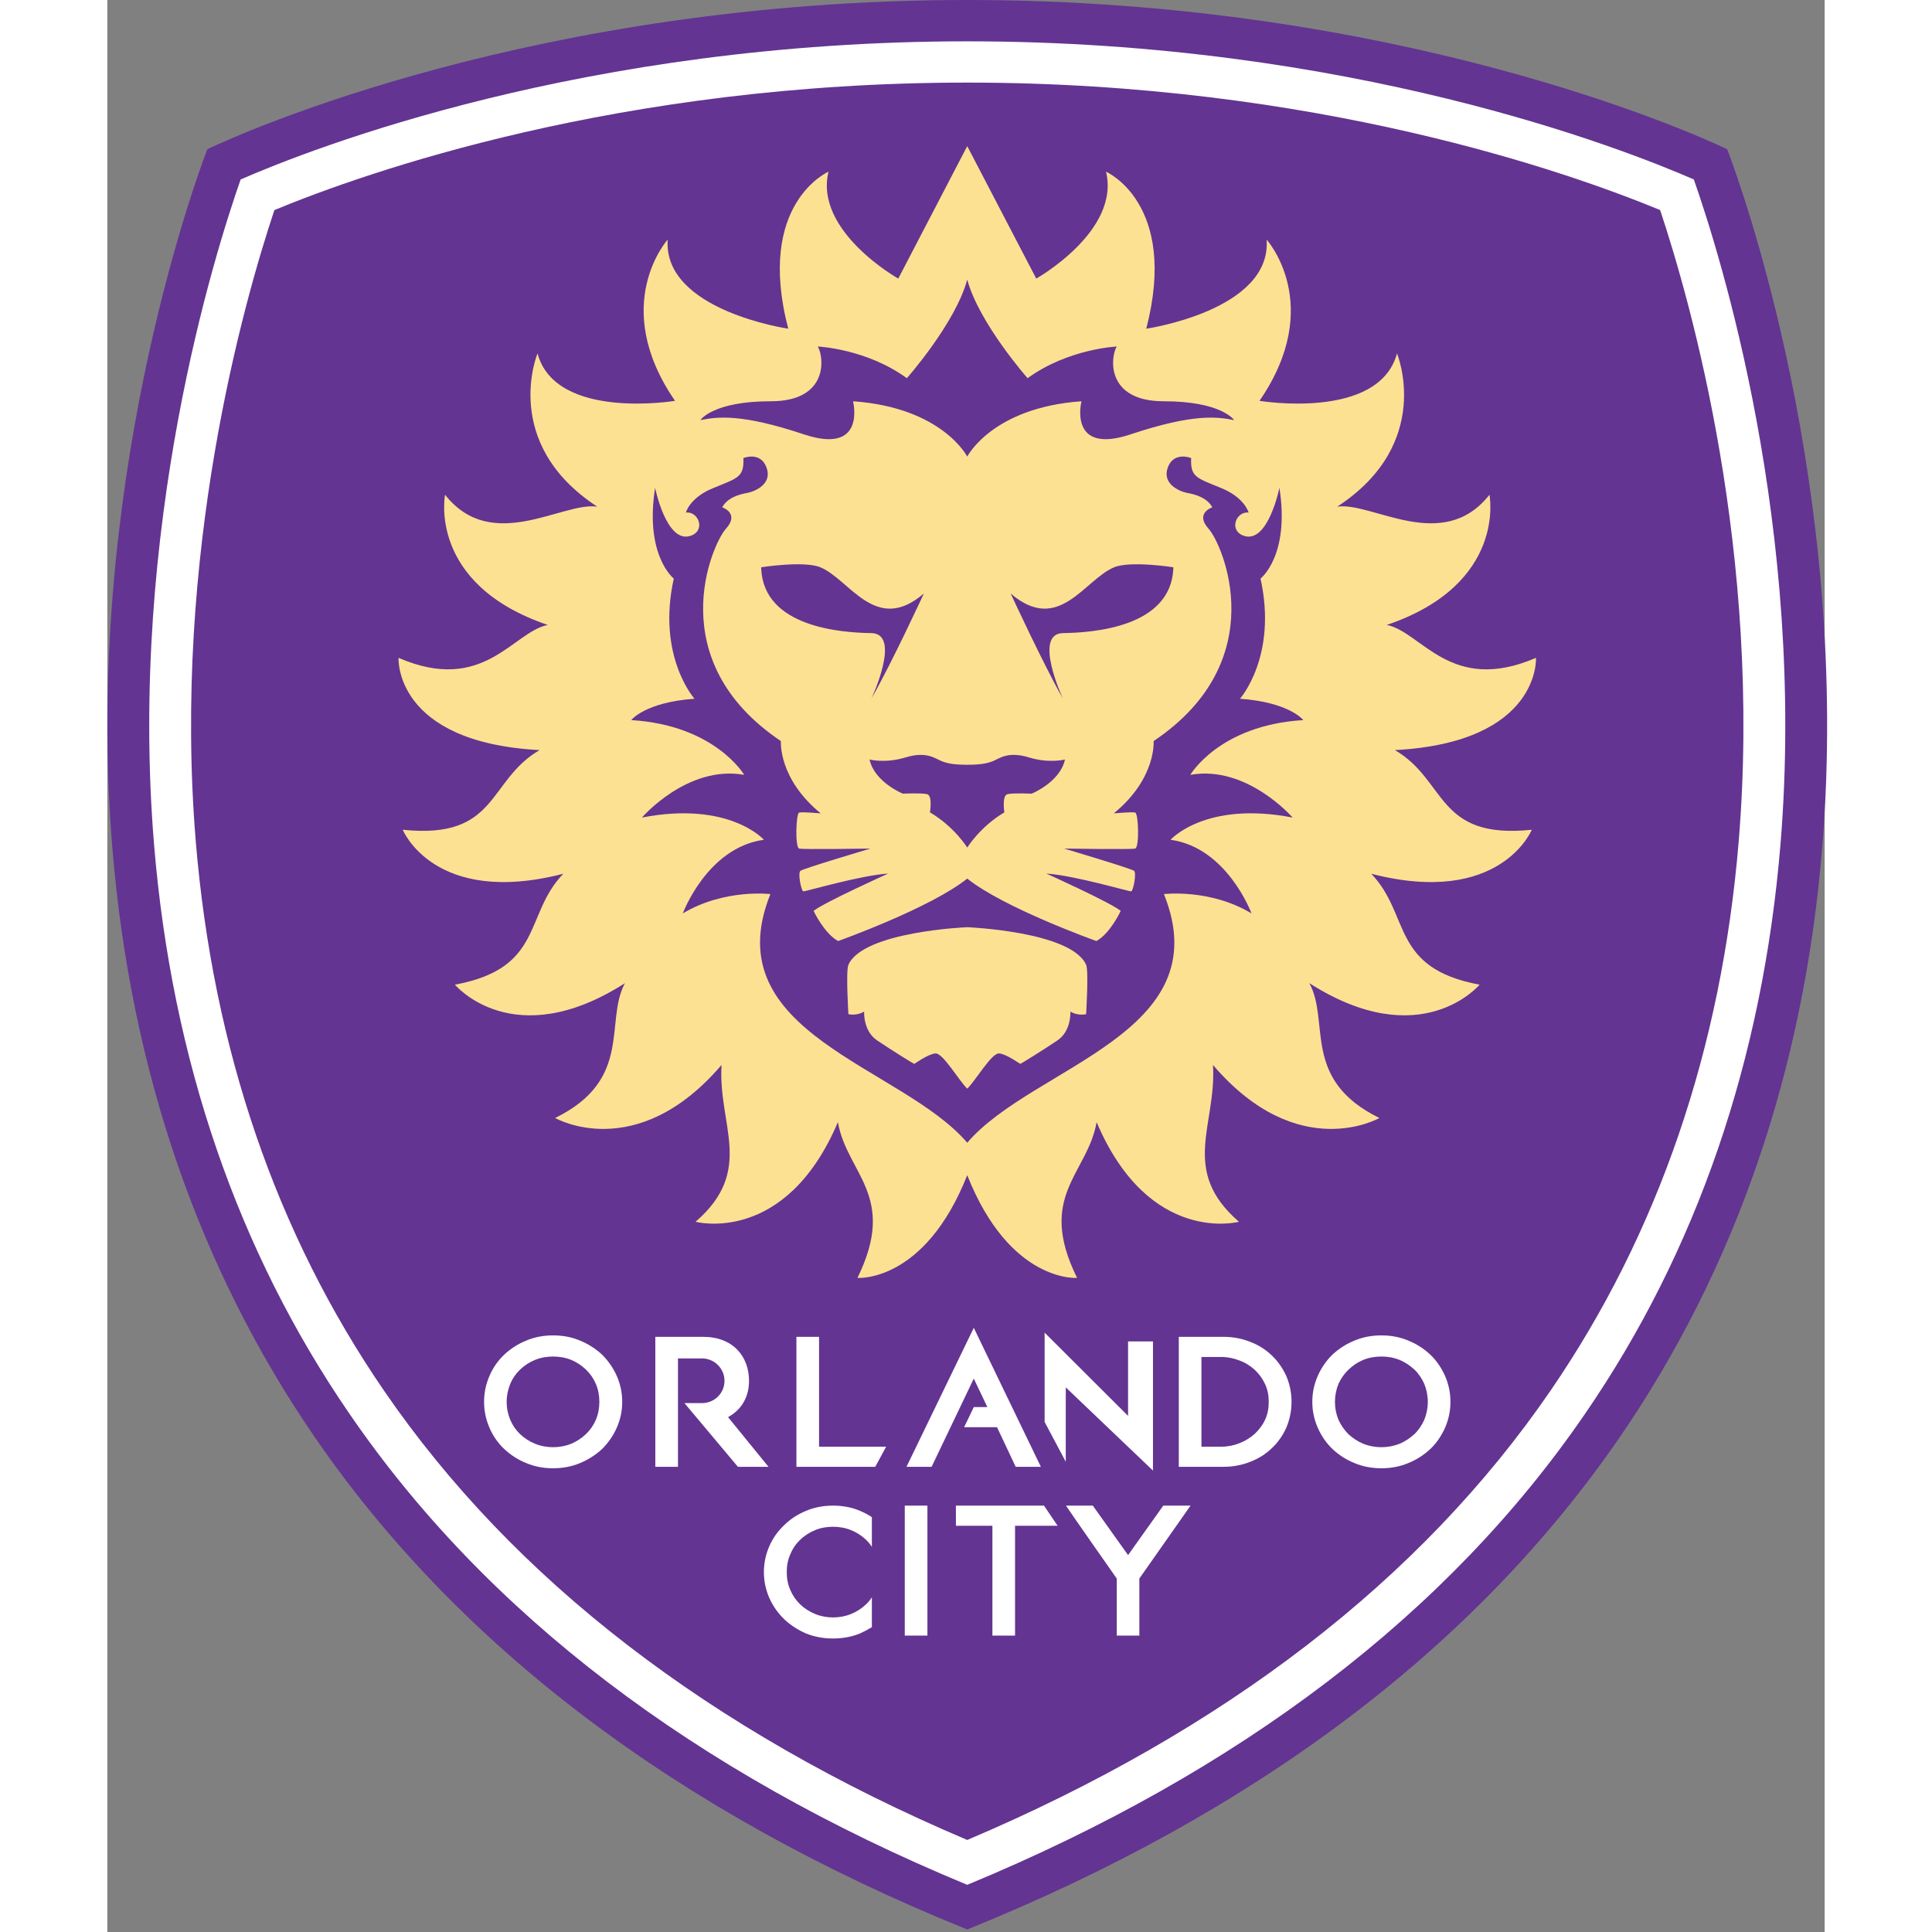<?xml version="1.0" encoding="UTF-8"?>
<svg xmlns="http://www.w3.org/2000/svg" xmlns:xlink="http://www.w3.org/1999/xlink" width="32px" height="32px" viewBox="0 0 32 36" version="1.1">
<rect x="0" y="0" width="32" height="36" fill="#808080" stroke="none"/>
<g id="surface1">
<path style=" stroke:none;fill-rule:nonzero;fill:rgb(38.824%,20.392%,57.255%);fill-opacity:1;" d="M 16.023 35.953 C 10.645 33.781 6.555 30.695 3.863 26.777 C 1.703 23.629 0.434 19.938 0.094 15.805 C -0.457 9.137 1.613 3.434 1.863 2.781 C 2.492 2.48 8 0 16.023 0 C 24.043 0 29.555 2.48 30.184 2.781 C 30.434 3.434 32.504 9.137 31.953 15.805 C 31.613 19.938 30.344 23.629 28.184 26.777 C 25.492 30.695 21.402 33.781 16.023 35.953 "/>
<path style=" stroke:none;fill-rule:evenodd;fill:rgb(100%,100%,100%);fill-opacity:1;" d="M 16.023 35.121 C 10.934 33.016 7.062 30.066 4.512 26.344 C 2.426 23.309 1.203 19.738 0.871 15.742 C 0.383 9.832 2.008 4.703 2.484 3.344 C 3.809 2.766 8.891 0.77 16.023 0.77 C 23.152 0.77 28.238 2.766 29.562 3.344 C 30.039 4.703 31.664 9.832 31.176 15.742 C 30.844 19.738 29.621 23.309 27.535 26.344 C 24.984 30.066 21.109 33.016 16.023 35.121 M 16.023 34.285 C 11.227 32.25 7.57 29.434 5.156 25.914 C 3.148 22.988 1.969 19.543 1.648 15.68 C 1.207 10.324 2.539 5.637 3.113 3.914 C 4.805 3.215 9.535 1.539 16.023 1.539 C 22.512 1.539 27.242 3.215 28.934 3.914 C 29.508 5.637 30.84 10.324 30.398 15.68 C 30.078 19.543 28.898 22.988 26.891 25.914 C 24.477 29.434 20.82 32.25 16.023 34.285 "/>
<path style=" stroke:none;fill-rule:nonzero;fill:rgb(100%,100%,100%);fill-opacity:1;" d="M 9.219 25.242 C 9.102 25.133 8.961 25.043 8.809 24.98 C 8.652 24.914 8.484 24.883 8.305 24.883 C 8.129 24.883 7.961 24.914 7.805 24.98 C 7.648 25.043 7.512 25.133 7.395 25.242 C 7.277 25.355 7.184 25.488 7.121 25.637 C 7.055 25.789 7.02 25.949 7.02 26.121 C 7.02 26.293 7.055 26.453 7.121 26.605 C 7.184 26.754 7.277 26.887 7.395 27 C 7.512 27.109 7.648 27.199 7.805 27.262 C 7.961 27.328 8.129 27.359 8.305 27.359 C 8.484 27.359 8.652 27.328 8.809 27.262 C 8.961 27.199 9.102 27.109 9.219 27 C 9.332 26.887 9.426 26.754 9.492 26.605 C 9.559 26.453 9.594 26.293 9.594 26.121 C 9.594 25.949 9.559 25.789 9.492 25.637 C 9.426 25.488 9.332 25.355 9.219 25.242 M 9.168 26.121 C 9.168 26.238 9.148 26.352 9.102 26.457 C 9.059 26.559 8.996 26.648 8.918 26.723 C 8.84 26.797 8.746 26.859 8.645 26.902 C 8.434 26.988 8.176 26.988 7.969 26.902 C 7.863 26.859 7.77 26.797 7.691 26.723 C 7.613 26.648 7.551 26.559 7.508 26.457 C 7.465 26.352 7.441 26.242 7.441 26.121 C 7.441 26.004 7.465 25.891 7.508 25.785 C 7.551 25.684 7.613 25.594 7.691 25.52 C 7.77 25.445 7.863 25.383 7.969 25.34 C 8.074 25.297 8.188 25.277 8.305 25.277 C 8.426 25.277 8.539 25.297 8.645 25.34 C 8.746 25.383 8.84 25.445 8.918 25.52 C 8.996 25.594 9.059 25.684 9.102 25.785 C 9.148 25.891 9.168 26.004 9.168 26.121 Z M 9.168 26.121 "/>
<path style=" stroke:none;fill-rule:nonzero;fill:rgb(100%,100%,100%);fill-opacity:1;" d="M 11.566 26.406 C 11.832 26.262 11.957 26.012 11.957 25.73 C 11.957 25.277 11.66 24.91 11.102 24.91 C 11.09 24.91 10.211 24.91 10.211 24.91 L 10.211 27.332 L 10.633 27.332 L 10.633 25.312 L 11 25.312 C 11.016 25.312 11.066 25.312 11.078 25.312 C 11.312 25.312 11.5 25.5 11.5 25.73 C 11.5 25.961 11.312 26.145 11.078 26.145 C 11.066 26.145 11.016 26.145 11 26.145 L 10.754 26.145 L 11.75 27.332 L 12.32 27.332 L 11.566 26.406 "/>
<path style=" stroke:none;fill-rule:nonzero;fill:rgb(100%,100%,100%);fill-opacity:1;" d="M 14.512 26.957 L 13.262 26.957 L 13.262 24.91 L 12.84 24.91 L 12.84 27.332 L 14.309 27.332 L 14.512 26.957 "/>
<path style=" stroke:none;fill-rule:nonzero;fill:rgb(100%,100%,100%);fill-opacity:1;" d="M 16.145 24.742 L 14.891 27.332 L 15.359 27.332 L 16.145 25.688 L 16.398 26.219 L 16.145 26.219 L 15.965 26.594 L 16.578 26.594 L 16.926 27.332 L 17.395 27.332 L 16.145 24.742 "/>
<path style=" stroke:none;fill-rule:nonzero;fill:rgb(100%,100%,100%);fill-opacity:1;" d="M 17.859 25.852 L 19.484 27.402 L 19.484 24.996 L 19.02 24.996 L 19.02 26.383 L 17.465 24.832 L 17.465 26.496 L 17.859 27.238 L 17.859 25.852 "/>
<path style=" stroke:none;fill-rule:nonzero;fill:rgb(100%,100%,100%);fill-opacity:1;" d="M 21.699 25.258 C 21.586 25.148 21.449 25.062 21.297 25.004 C 21.141 24.941 20.973 24.91 20.797 24.91 L 19.965 24.91 L 19.965 27.332 L 20.797 27.332 C 20.973 27.332 21.141 27.301 21.297 27.238 C 21.449 27.18 21.586 27.094 21.699 26.984 C 21.812 26.879 21.902 26.75 21.969 26.602 C 22.031 26.453 22.066 26.293 22.066 26.121 C 22.066 25.949 22.031 25.789 21.969 25.641 C 21.902 25.496 21.812 25.363 21.699 25.258 M 20.387 25.285 L 20.754 25.285 C 20.875 25.285 20.992 25.309 21.098 25.352 C 21.207 25.391 21.301 25.453 21.383 25.527 C 21.461 25.602 21.527 25.691 21.574 25.793 C 21.621 25.895 21.641 26.004 21.641 26.121 C 21.641 26.242 21.621 26.352 21.574 26.453 C 21.527 26.555 21.461 26.641 21.383 26.715 C 21.301 26.789 21.207 26.848 21.098 26.891 C 20.992 26.934 20.875 26.957 20.754 26.957 L 20.387 26.957 Z M 20.387 25.285 "/>
<path style=" stroke:none;fill-rule:nonzero;fill:rgb(100%,100%,100%);fill-opacity:1;" d="M 24.926 25.637 C 24.859 25.488 24.77 25.355 24.652 25.242 C 24.535 25.133 24.398 25.043 24.242 24.98 C 24.086 24.914 23.918 24.883 23.742 24.883 C 23.562 24.883 23.395 24.914 23.238 24.98 C 23.082 25.043 22.945 25.133 22.828 25.242 C 22.711 25.355 22.621 25.488 22.555 25.637 C 22.488 25.789 22.453 25.949 22.453 26.121 C 22.453 26.293 22.488 26.453 22.555 26.605 C 22.621 26.754 22.711 26.887 22.828 27 C 22.945 27.109 23.082 27.199 23.238 27.262 C 23.395 27.328 23.562 27.359 23.742 27.359 C 23.918 27.359 24.086 27.328 24.242 27.262 C 24.398 27.199 24.535 27.109 24.652 27 C 24.77 26.887 24.859 26.754 24.926 26.605 C 24.992 26.453 25.027 26.293 25.027 26.121 C 25.027 25.949 24.992 25.789 24.926 25.637 M 24.605 26.121 C 24.605 26.238 24.582 26.352 24.539 26.457 C 24.492 26.559 24.434 26.648 24.355 26.723 C 24.273 26.797 24.184 26.859 24.078 26.902 C 23.867 26.988 23.613 26.988 23.402 26.902 C 23.297 26.859 23.207 26.797 23.125 26.723 C 23.051 26.648 22.988 26.559 22.941 26.457 C 22.898 26.352 22.875 26.242 22.875 26.121 C 22.875 26.004 22.898 25.891 22.941 25.785 C 22.988 25.684 23.051 25.594 23.129 25.52 C 23.207 25.445 23.297 25.383 23.402 25.34 C 23.508 25.297 23.621 25.277 23.742 25.277 C 23.859 25.277 23.973 25.297 24.078 25.34 C 24.184 25.383 24.273 25.445 24.355 25.52 C 24.434 25.594 24.492 25.684 24.539 25.785 C 24.582 25.891 24.605 26.004 24.605 26.121 Z M 24.605 26.121 "/>
<path style=" stroke:none;fill-rule:nonzero;fill:rgb(100%,100%,100%);fill-opacity:1;" d="M 14.246 29.762 C 14.215 29.812 14.18 29.855 14.137 29.895 C 14.059 29.969 13.965 30.031 13.859 30.074 C 13.652 30.16 13.395 30.16 13.188 30.074 C 13.082 30.031 12.988 29.969 12.91 29.895 C 12.832 29.82 12.77 29.73 12.727 29.629 C 12.68 29.523 12.66 29.414 12.66 29.293 C 12.66 29.176 12.68 29.062 12.727 28.961 C 12.77 28.855 12.832 28.766 12.91 28.691 C 12.988 28.617 13.082 28.555 13.188 28.512 C 13.289 28.469 13.402 28.449 13.523 28.449 C 13.641 28.449 13.754 28.469 13.859 28.512 C 13.965 28.555 14.059 28.617 14.137 28.691 C 14.18 28.73 14.215 28.777 14.246 28.824 L 14.246 28.27 C 14.176 28.223 14.102 28.184 14.023 28.152 C 13.871 28.086 13.699 28.055 13.523 28.055 C 13.344 28.055 13.176 28.086 13.02 28.152 C 12.867 28.215 12.727 28.305 12.613 28.418 C 12.496 28.527 12.402 28.66 12.336 28.809 C 12.27 28.961 12.234 29.121 12.234 29.293 C 12.234 29.465 12.27 29.629 12.336 29.777 C 12.402 29.926 12.496 30.059 12.613 30.172 C 12.727 30.281 12.867 30.371 13.02 30.438 C 13.176 30.5 13.344 30.531 13.523 30.531 C 13.699 30.531 13.871 30.5 14.023 30.438 C 14.102 30.402 14.176 30.363 14.246 30.32 L 14.246 29.762 "/>
<path style=" stroke:none;fill-rule:nonzero;fill:rgb(100%,100%,100%);fill-opacity:1;" d="M 14.859 28.055 L 15.281 28.055 L 15.281 30.477 L 14.859 30.477 Z M 14.859 28.055 "/>
<path style=" stroke:none;fill-rule:nonzero;fill:rgb(100%,100%,100%);fill-opacity:1;" d="M 17.453 28.055 L 15.812 28.055 L 15.812 28.43 L 16.492 28.43 L 16.492 30.477 L 16.914 30.477 L 16.914 28.43 L 17.707 28.43 L 17.453 28.055 "/>
<path style=" stroke:none;fill-rule:nonzero;fill:rgb(100%,100%,100%);fill-opacity:1;" d="M 19.676 28.055 L 19.02 28.977 L 18.363 28.055 L 17.863 28.055 C 17.875 28.082 18.809 29.414 18.809 29.414 L 18.809 30.477 L 19.23 30.477 L 19.23 29.414 L 20.184 28.055 L 19.676 28.055 "/>
<path style=" stroke:none;fill-rule:nonzero;fill:rgb(99.216%,88.235%,57.255%);fill-opacity:1;" d="M 23.992 13.977 C 26.711 13.832 26.621 12.258 26.621 12.258 C 25.027 12.945 24.492 11.773 23.84 11.645 C 26.086 10.883 25.754 9.219 25.754 9.219 C 24.879 10.328 23.562 9.344 22.918 9.441 C 24.727 8.258 24.031 6.586 24.031 6.586 C 23.691 7.84 21.469 7.469 21.469 7.469 C 22.699 5.68 21.602 4.465 21.602 4.465 C 21.695 5.785 19.359 6.125 19.359 6.125 C 19.965 3.789 18.609 3.199 18.609 3.199 C 18.879 4.309 17.309 5.191 17.309 5.191 L 16.023 2.723 L 14.738 5.191 C 14.738 5.191 13.168 4.309 13.438 3.199 C 13.438 3.199 12.078 3.789 12.688 6.125 C 12.688 6.125 10.352 5.785 10.441 4.465 C 10.441 4.465 9.348 5.68 10.578 7.469 C 10.578 7.469 8.355 7.84 8.016 6.586 C 8.016 6.586 7.32 8.258 9.129 9.441 C 8.484 9.344 7.168 10.328 6.293 9.219 C 6.293 9.219 5.961 10.883 8.207 11.645 C 7.555 11.773 7.016 12.945 5.426 12.258 C 5.426 12.258 5.336 13.832 8.055 13.977 C 7.078 14.543 7.289 15.648 5.504 15.461 C 5.504 15.461 6.09 16.902 8.496 16.281 C 7.758 17.047 8.141 18.039 6.477 18.348 C 6.477 18.348 7.562 19.652 9.645 18.32 C 9.258 19.035 9.805 20.117 8.344 20.832 C 8.344 20.832 9.855 21.703 11.445 19.844 C 11.375 20.965 12.07 21.805 10.961 22.766 C 10.961 22.766 12.633 23.215 13.613 20.91 C 13.785 21.879 14.73 22.281 13.977 23.812 C 13.977 23.812 15.227 23.91 16.023 21.898 C 16.82 23.91 18.07 23.812 18.07 23.812 C 17.312 22.281 18.262 21.879 18.434 20.91 C 19.414 23.215 21.086 22.766 21.086 22.766 C 19.977 21.805 20.672 20.965 20.602 19.844 C 22.191 21.703 23.703 20.832 23.703 20.832 C 22.242 20.117 22.789 19.035 22.398 18.32 C 24.484 19.652 25.57 18.348 25.57 18.348 C 23.906 18.039 24.289 17.047 23.551 16.281 C 25.957 16.902 26.543 15.461 26.543 15.461 C 24.758 15.648 24.965 14.543 23.992 13.977 M 12.363 7.477 C 13.449 7.477 13.355 6.648 13.238 6.457 C 13.238 6.457 14.141 6.496 14.898 7.047 C 14.898 7.047 15.801 6.027 16.023 5.211 C 16.246 6.027 17.148 7.047 17.148 7.047 C 17.906 6.496 18.809 6.457 18.809 6.457 C 18.691 6.648 18.598 7.477 19.684 7.477 C 20.766 7.477 20.996 7.828 20.996 7.828 C 20.68 7.766 20.238 7.703 19.066 8.094 C 17.895 8.484 18.152 7.477 18.152 7.477 C 16.488 7.594 16.023 8.508 16.023 8.508 C 16.023 8.508 15.559 7.594 13.895 7.477 C 13.895 7.477 14.152 8.484 12.98 8.094 C 11.809 7.703 11.367 7.766 11.051 7.828 C 11.051 7.828 11.277 7.477 12.363 7.477 Z M 16.715 15.137 C 16.262 15.406 16.023 15.793 16.023 15.793 C 16.023 15.793 15.785 15.406 15.328 15.137 C 15.328 15.137 15.383 14.816 15.27 14.797 C 15.156 14.773 14.824 14.789 14.824 14.789 C 14.824 14.789 14.293 14.574 14.203 14.152 C 14.203 14.152 14.492 14.23 14.875 14.113 C 15.258 13.996 15.418 14.129 15.539 14.18 C 15.66 14.23 15.789 14.25 16.023 14.25 C 16.258 14.25 16.383 14.23 16.508 14.18 C 16.629 14.129 16.785 13.996 17.172 14.113 C 17.555 14.23 17.844 14.152 17.844 14.152 C 17.754 14.574 17.223 14.789 17.223 14.789 C 17.223 14.789 16.891 14.773 16.777 14.797 C 16.664 14.816 16.715 15.137 16.715 15.137 Z M 14.238 11.797 C 13.676 11.789 12.234 11.688 12.184 10.598 L 12.184 10.57 C 12.184 10.57 12.98 10.445 13.285 10.57 C 13.836 10.797 14.316 11.832 15.215 11.059 C 15.215 11.059 14.613 12.363 14.238 13.016 C 14.238 13.016 14.805 11.809 14.238 11.797 Z M 17.805 11.797 C 17.242 11.809 17.805 13.016 17.805 13.016 C 17.434 12.363 16.832 11.059 16.832 11.059 C 17.73 11.832 18.207 10.797 18.762 10.57 C 19.066 10.445 19.863 10.57 19.863 10.57 L 19.863 10.598 C 19.812 11.688 18.371 11.789 17.805 11.797 Z M 22.086 15.234 C 20.457 14.918 19.812 15.648 19.812 15.648 C 20.867 15.793 21.32 17.02 21.32 17.02 C 20.547 16.555 19.688 16.66 19.688 16.66 C 20.738 19.262 17.246 19.863 16.023 21.293 C 14.801 19.863 11.309 19.262 12.355 16.66 C 12.355 16.66 11.5 16.555 10.723 17.02 C 10.723 17.02 11.176 15.793 12.234 15.648 C 12.234 15.648 11.59 14.918 9.961 15.234 C 9.961 15.234 10.809 14.25 11.867 14.438 C 11.867 14.438 11.324 13.512 9.762 13.418 C 9.762 13.418 10.016 13.086 10.941 13.02 C 10.941 13.02 10.234 12.23 10.555 10.781 C 10.555 10.781 10.008 10.355 10.207 9.09 C 10.207 9.09 10.414 10.117 10.855 9.988 C 11.16 9.898 11.02 9.523 10.781 9.551 C 10.781 9.551 10.848 9.27 11.301 9.09 C 11.75 8.906 11.867 8.891 11.852 8.535 C 11.852 8.535 12.168 8.406 12.281 8.707 C 12.398 9.008 12.086 9.152 11.93 9.184 C 11.773 9.211 11.555 9.273 11.457 9.453 C 11.457 9.453 11.789 9.562 11.527 9.852 C 11.266 10.141 10.312 12.305 12.551 13.809 C 12.551 13.809 12.496 14.504 13.293 15.156 C 13.293 15.156 12.953 15.125 12.891 15.141 C 12.832 15.156 12.812 15.789 12.891 15.812 C 12.973 15.832 14.219 15.812 14.219 15.812 C 14.219 15.812 12.965 16.184 12.914 16.227 C 12.863 16.273 12.93 16.602 12.969 16.609 C 13.012 16.613 14.027 16.312 14.551 16.277 C 14.551 16.277 13.363 16.812 13.16 16.973 C 13.16 16.973 13.355 17.391 13.617 17.535 C 13.617 17.535 15.336 16.922 16.023 16.371 C 16.711 16.922 18.43 17.535 18.43 17.535 C 18.691 17.391 18.883 16.973 18.883 16.973 C 18.684 16.812 17.496 16.277 17.496 16.277 C 18.02 16.312 19.035 16.613 19.078 16.609 C 19.117 16.602 19.18 16.273 19.133 16.227 C 19.082 16.184 17.828 15.812 17.828 15.812 C 17.828 15.812 19.074 15.832 19.152 15.812 C 19.234 15.789 19.215 15.156 19.152 15.141 C 19.094 15.125 18.754 15.156 18.754 15.156 C 19.551 14.504 19.496 13.809 19.496 13.809 C 21.734 12.305 20.781 10.141 20.52 9.852 C 20.258 9.562 20.59 9.453 20.59 9.453 C 20.492 9.273 20.273 9.211 20.117 9.184 C 19.961 9.152 19.648 9.008 19.762 8.707 C 19.875 8.406 20.195 8.535 20.195 8.535 C 20.18 8.891 20.297 8.906 20.746 9.09 C 21.195 9.27 21.266 9.551 21.266 9.551 C 21.027 9.523 20.887 9.898 21.191 9.988 C 21.633 10.117 21.84 9.09 21.84 9.09 C 22.039 10.355 21.488 10.781 21.488 10.781 C 21.809 12.23 21.105 13.02 21.105 13.02 C 22.031 13.086 22.285 13.418 22.285 13.418 C 20.719 13.512 20.18 14.438 20.18 14.438 C 21.234 14.25 22.086 15.234 22.086 15.234 Z M 22.086 15.234 "/>
<path style=" stroke:none;fill-rule:nonzero;fill:rgb(99.216%,88.235%,57.255%);fill-opacity:1;" d="M 16.023 17.277 C 16.023 17.277 14.086 17.355 13.809 17.977 C 13.758 18.09 13.809 18.898 13.809 18.898 C 13.809 18.898 13.973 18.934 14.102 18.848 C 14.102 18.848 14.078 19.207 14.344 19.387 C 14.609 19.566 15.027 19.824 15.035 19.824 C 15.043 19.824 15.289 19.641 15.43 19.629 C 15.57 19.617 15.871 20.141 16.023 20.285 C 16.176 20.141 16.477 19.617 16.617 19.629 C 16.758 19.641 17.004 19.824 17.012 19.824 C 17.02 19.824 17.438 19.566 17.703 19.387 C 17.969 19.207 17.945 18.848 17.945 18.848 C 18.074 18.934 18.238 18.898 18.238 18.898 C 18.238 18.898 18.289 18.09 18.238 17.977 C 17.961 17.355 16.023 17.277 16.023 17.277 "/>
</g>
</svg>
